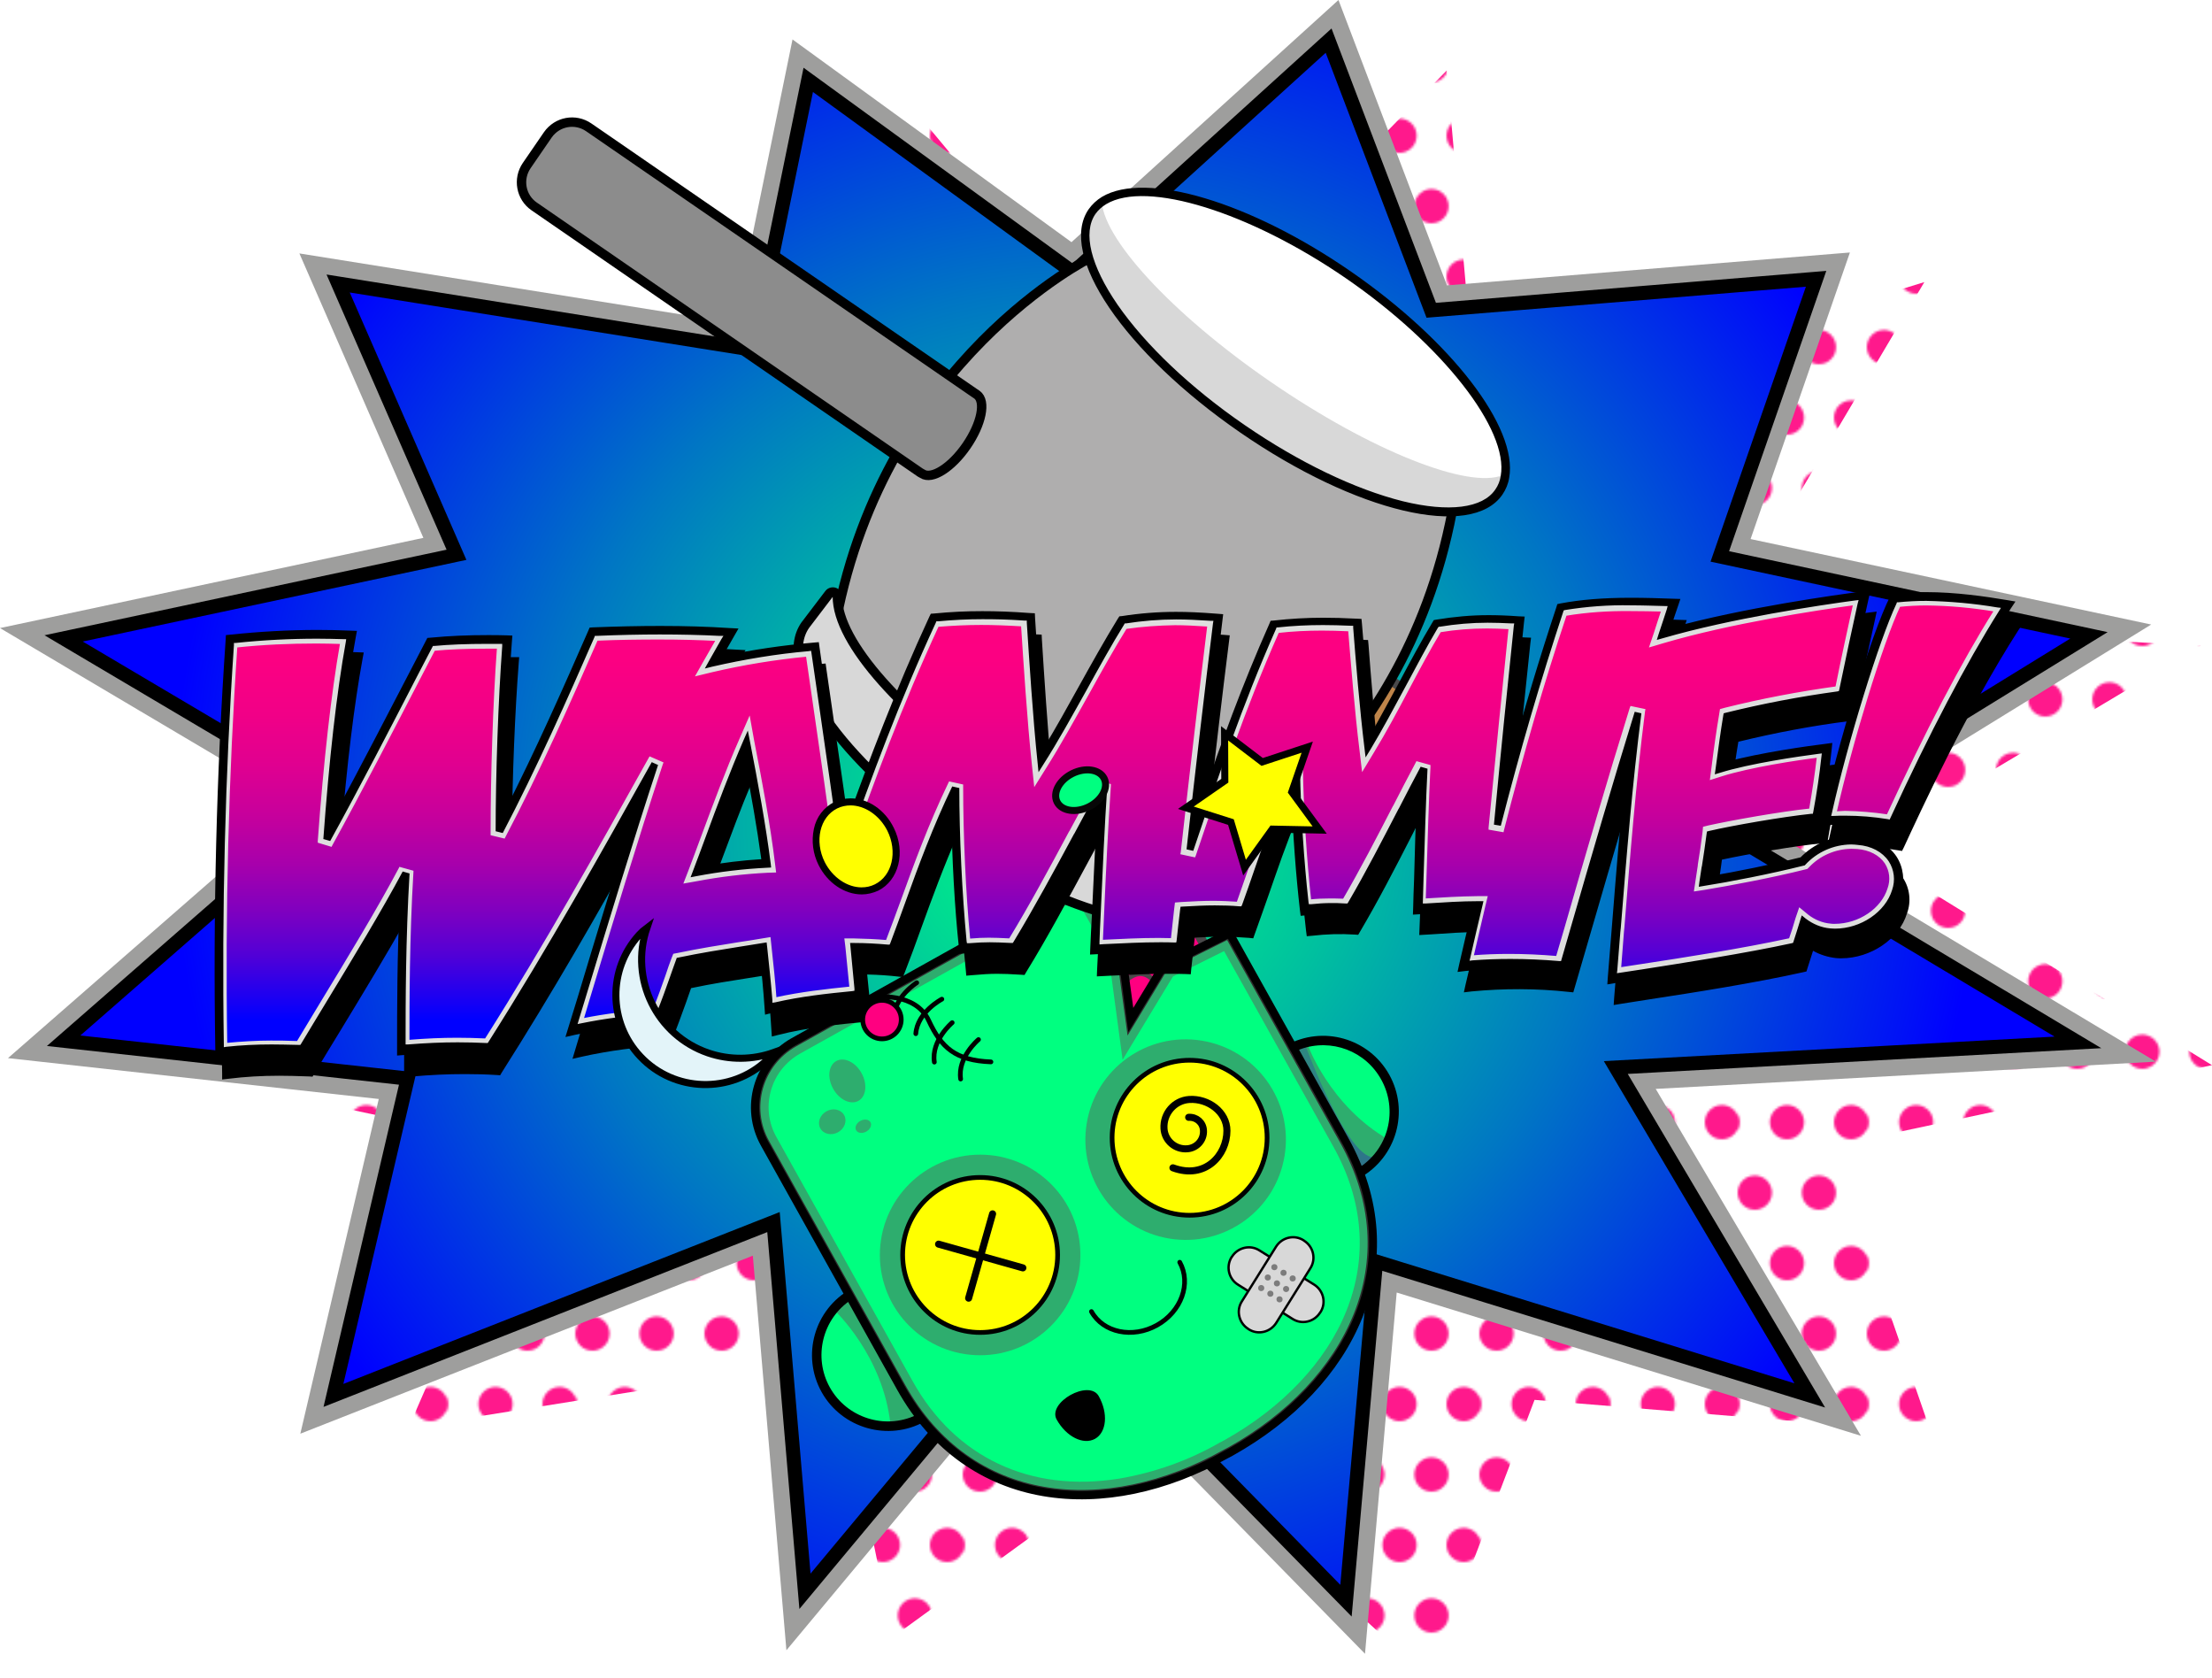 <?xml version="1.0" encoding="utf-8"?>
<!-- Generator: Adobe Illustrator 22.0.0, SVG Export Plug-In . SVG Version: 6.00 Build 0)  -->
<svg version="1.1" id="Layer_1" xmlns="http://www.w3.org/2000/svg" xmlns:xlink="http://www.w3.org/1999/xlink" x="0px" y="0px"
	 viewBox="0 0 942 714.3" enable-background="new 0 0 942 714.3" xml:space="preserve">
<pattern  y="714.3" width="54.7" height="60" patternUnits="userSpaceOnUse" id="new_dotty" viewBox="13.7 -60 54.7 60" overflow="visible">
	<g>
		<rect x="13.7" y="-60" fill="none" width="54.7" height="60"/>
		<rect x="13.7" y="-60" fill="none" width="54.7" height="60"/>
		<circle fill="#FF0080" cx="62" cy="-37.7" r="7.3"/>
		<circle fill="#FF0080" cx="34.7" cy="-37.7" r="7.3"/>
		<circle fill="#FF0080" cx="7.3" cy="-37.7" r="7.3"/>
		<circle fill="#FF0080" cx="48.3" cy="-7.7" r="7.3"/>
		<circle fill="#FF0080" cx="21" cy="-7.7" r="7.3"/>
	</g>
</pattern>
<title>Asset 3</title>
<g id="Layer_2_1_">
	<g id="Layer_1-2">
		<pattern  id="SVGID_1_" xlink:href="#new_dotty" patternTransform="matrix(1 0 0 -1 -84.99 -16845.619)">
		</pattern>
		<polygon opacity="0.9" fill="url(#SVGID_1_)" enable-background="new    " points="171.9,120.1 204.4,259 53.6,275.6 174,380.8 
			53.6,452.1 225.9,488.7 174,607.8 356,578.7 380.2,697 496.4,612.6 608.5,714.3 653.5,596 822.3,609.8 780.1,488 942,453.5 
			792.6,361.4 937.2,274.9 734.4,263.9 819.5,120.1 629.3,178.8 616.1,30 486,162.9 378.8,34.2 365,196.1 		"/>
		<polygon fill="#9E9E9D" points="918.1,452 763.8,359.7 916.1,265.9 745.5,229.5 787.8,107.5 616.2,121.5 570,0 456.3,103.1 
			337.5,16.8 312.8,137.5 127.5,107.9 180.3,229 0,267.4 127,342.6 3.4,450.5 161.3,467.9 127.9,610.4 320.6,534.6 334.9,702.6 
			447.5,567.5 581.3,704.1 594.8,550.3 792.5,611.3 705.1,463.6 		"/>
		
			<radialGradient id="SVGID_2_" cx="458.355" cy="364.6" r="384.879" gradientTransform="matrix(1 0 0 -1 0 714)" gradientUnits="userSpaceOnUse">
			<stop  offset="0" style="stop-color:#00FF80"/>
			<stop  offset="0.1" style="stop-color:#00EE89"/>
			<stop  offset="0.3" style="stop-color:#00C09F"/>
			<stop  offset="0.59" style="stop-color:#0076C4"/>
			<stop  offset="0.94" style="stop-color:#0012F6"/>
			<stop  offset="1" style="stop-color:#0000FF"/>
		</radialGradient>
		<polygon fill="url(#SVGID_2_)" stroke="#000000" stroke-width="6" stroke-miterlimit="10" points="142,594.1 173.6,459.2 
			27.1,443.1 144,341 27.1,271.8 194.4,236.2 144,120.7 320.7,148.9 344.2,34 457,116 565.8,17.3 609.5,132.1 773.4,118.7 
			732.4,236.9 889.6,270.5 744.5,359.8 884.9,443.8 688.1,454.5 770.7,594.1 586,537.1 573.2,681.5 446.9,552.6 342.8,677.5 
			329.4,520.3 		"/>
		<path fill="#00FF80" d="M590,458.6c6.1,11,3,29.7-2.6,33.4c-11.6,7.7-31.8-47.8-31.8-47.8C568.4,440.5,583.8,447.6,590,458.6z"/>
		<path opacity="0.5" fill="#5D5D5D" d="M548.8,446.9c3.6-2,4-2,7.9-2.5c0,0,9.4,26.5,34.8,40.9c3.2,1.8-9.6,12.4-13.2,14.5
			L548.8,446.9z"/>
		<path d="M546,446.1l1.7-1c15.6-8.7,35.2-3.1,43.9,12.4c8.7,15.6,3.1,35.2-12.4,43.9l-1.8,1L546,446.1z M579,497
			c13.1-8.6,16.7-26.1,8.1-39.2c-7.7-11.8-22.9-16.1-35.7-10.1L579,497z"/>
		<path fill="#00FF80" d="M363.4,550.5l29.5,52.9c-14.6,8.2-33,2.9-41.2-11.7C343.5,577.1,348.8,558.7,363.4,550.5z"/>
		<path opacity="0.5" fill="#5D5D5D" d="M361,551.8c-3.3,2.5-3.5,2.9-5.4,6.3c0,0,20.5,19.2,23.6,48.3c0.4,3.7,15.2-3.8,18.5-6.3
			L361,551.8z"/>
		<path d="M349.9,592.7c-8.7-15.6-3.1-35.2,12.4-43.9l1.8-1l31.5,56.4l-1.8,1C378.3,613.8,358.6,608.2,349.9,592.7z M353.4,590.7
			c7.2,12.9,23.3,18.1,36.7,11.8l-27.5-49.2C350.2,561.4,346.2,577.8,353.4,590.7z"/>
		<path fill="#FF0080" stroke="#4A494A" stroke-width="4" stroke-miterlimit="10" d="M480,439l-22.4-21.2l4.7-29.5l9.2-5.1
			c13-7.3,29.4-2.6,36.6,10.4c0,0,0,0,0,0l7.6,13.7l-15.1,21.6L480,439z"/>
		<path fill="none" stroke="#4A494A" stroke-width="2" stroke-linecap="round" stroke-miterlimit="10" d="M493.9,421.7
			c0,0-4.9-12.2-13.9-4.7"/>
		<path fill="#00FF80" stroke="#000000" stroke-width="4" stroke-miterlimit="10" d="M338,443.8l122.5-68.4l16.9,30.2l4,29.4
			l14.2-23.5l27.8-13.9l49,87.8c28.8,51.6,3.1,103.8-48.4,132.6l-1.9,1c-51.5,28.8-109.5,23.3-138.3-28.3l-58-103.9
			C317.3,471.6,322.8,452.4,338,443.8z"/>
		<path opacity="0.5" fill="none" stroke="#5D5D5D" stroke-width="4" stroke-miterlimit="10" d="M476.9,631.5
			c-38.7,6.2-71.5-9.3-90-42.5l-58-103.9c-7.6-13.6-2.7-30.7,10.9-38.3l119.5-66.7l14.8,26.6l5.2,38.6l18.8-31.1l24-11.9l47.4,84.8
			c13.2,23.5,15.1,48.4,5.7,71.8c-8.8,22-27.6,41.9-52.8,56l-1.9,1C506.9,623.7,492.2,628.9,476.9,631.5z"/>
		<path fill="none" stroke="#000000" stroke-width="2" stroke-linecap="round" stroke-miterlimit="10" d="M502.4,537.4
			c5,9,0.7,21-9.7,26.8s-22.9,3.2-27.9-5.8"/>
		
			<ellipse transform="matrix(0.16 -0.987 0.987 0.16 -54.792 906.099)" opacity="0.5" fill="#5D5D5D" cx="505.1" cy="485.2" rx="42.7" ry="42.7"/>
		<circle fill="#FFFF00" stroke="#000000" stroke-width="2" stroke-miterlimit="10" cx="506.6" cy="484.4" r="33"/>
		<circle opacity="0.5" fill="#5D5D5D" cx="417.4" cy="534.3" r="42.7"/>
		<circle fill="#FFFF00" stroke="#000000" stroke-width="2" stroke-miterlimit="10" cx="417.4" cy="534.3" r="33"/>
		<path fill="none" stroke="#000000" stroke-width="2" stroke-linecap="round" stroke-miterlimit="10" d="M372.5,424.5
			c0,0,17.3-2.3,23,10c5.4,11.6,11.4,17,26.5,17.6"/>
		<path fill="none" stroke="#000000" stroke-width="2" stroke-linecap="round" stroke-miterlimit="10" d="M416.7,442.6
			c0,0-9,7.5-7.6,16.8"/>
		<path fill="none" stroke="#000000" stroke-width="2" stroke-linecap="round" stroke-miterlimit="10" d="M405.5,435.4
			c0,0-9,7.5-7.6,16.8"/>
		<path fill="none" stroke="#000000" stroke-width="2" stroke-linecap="round" stroke-miterlimit="10" d="M401.1,425.4
			c0,0-10.4,5.4-11.1,14.7"/>
		<path fill="none" stroke="#000000" stroke-width="2" stroke-linecap="round" stroke-miterlimit="10" d="M390.4,418.4
			c0,0-9.9,6.2-9.8,15.6"/>
		<path fill="none" stroke="#4A494A" stroke-width="2" stroke-linecap="round" stroke-miterlimit="10" d="M486.3,390.3
			c0,0,4.4-6-0.3-10.5"/>
		<path fill="none" stroke="#4A494A" stroke-width="2" stroke-linecap="round" stroke-miterlimit="10" d="M476.6,390.4
			c0,0,4.9,12.2,13.9,4.7"/>
		<path fill="none" stroke="#4A494A" stroke-width="2" stroke-linecap="round" stroke-miterlimit="10" d="M509.5,396
			c0,0-8.6-4.1-10.6,4c-1.8,7.4-8.4,3.4-9,2.7"/>
		<path fill="none" stroke="#4A494A" stroke-width="2" stroke-linecap="round" stroke-miterlimit="10" d="M499.2,384.1
			c0,0,2.4,2.8-2,5.5"/>
		<path d="M466.3,612.6c5-2.8,5.7-10.9,1.6-18.2s-22,2.7-17.9,10S461.3,615.3,466.3,612.6z"/>
		
			<ellipse transform="matrix(0.873 -0.488 0.488 0.873 -178.67 234.391)" opacity="0.5" fill="#5D5D5D" cx="360.7" cy="460.3" rx="6.9" ry="9.7"/>
		
			<ellipse transform="matrix(0.873 -0.488 0.488 0.873 -187.228 240.148)" opacity="0.5" fill="#5D5D5D" cx="367.5" cy="479.6" rx="3.5" ry="2.6"/>
		
			<ellipse transform="matrix(0.873 -0.488 0.488 0.873 -187.998 233.462)" opacity="0.5" fill="#5D5D5D" cx="354.3" cy="477.7" rx="5.8" ry="5.1"/>
		<path fill="none" stroke="#000000" stroke-width="3" stroke-linecap="round" stroke-miterlimit="10" d="M499.5,497.2
			c13.8,5.1,23-5.4,23-15.8c0-8-8-13.8-16-13.3c-6.4,0.4-11.2,6-10.8,12.4c0.3,5.1,4.8,9,9.9,8.6c4.1-0.3,7.2-3.8,6.9-7.9
			c0,0,0,0,0,0c-0.2-3.3-3-5.7-6.3-5.5c0,0,0,0,0,0"/>
		
			<line fill="none" stroke="#000000" stroke-width="3" stroke-linecap="round" stroke-miterlimit="10" x1="412.5" y1="552.7" x2="422.7" y2="516.8"/>
		
			<line fill="none" stroke="#000000" stroke-width="3" stroke-linecap="round" stroke-miterlimit="10" x1="435.6" y1="539.8" x2="399.7" y2="529.7"/>
		<path fill="#D8D8D8" stroke="#000000" stroke-miterlimit="10" d="M524.5,535.2l0.1-0.1c2.5-4,7.8-5.3,11.8-2.7l23.2,14.5
			c4,2.5,5.3,7.8,2.7,11.8l-0.1,0.1c-2.5,4-7.8,5.3-11.8,2.7L527.3,547C523.2,544.5,522,539.2,524.5,535.2z"/>
		<path fill="#D8D8D8" stroke="#000000" stroke-miterlimit="10" d="M528.9,554l14.5-23.2c2.5-4,7.8-5.3,11.8-2.7l0.1,0.1
			c4,2.5,5.3,7.8,2.7,11.8l-14.5,23.2c-2.5,4-7.8,5.3-11.8,2.7l-0.1-0.1C527.6,563.3,526.3,558,528.9,554z"/>
		<circle fill="#7C7C7C" cx="550.5" cy="544.3" r="1.3"/>
		<circle fill="#7C7C7C" cx="546.6" cy="541.9" r="1.3"/>
		<circle fill="#7C7C7C" cx="542.7" cy="539.5" r="1.3"/>
		<circle fill="#7C7C7C" cx="547.7" cy="548.8" r="1.3"/>
		<circle fill="#7C7C7C" cx="543.8" cy="546.4" r="1.3"/>
		<circle fill="#7C7C7C" cx="539.9" cy="543.9" r="1.3"/>
		<circle fill="#7C7C7C" cx="544.9" cy="553.2" r="1.3"/>
		<circle fill="#7C7C7C" cx="541" cy="550.8" r="1.3"/>
		<circle fill="#7C7C7C" cx="537.1" cy="548.4" r="1.3"/>
		<path fill="#BF854A" stroke="#4A494A" stroke-width="4" stroke-miterlimit="10" d="M580.7,331.2c4,2.8,12.4-2.5,18.8-11.8
			s8.3-19,4.3-21.8L603,297l-65.5-45.1l-23.2,33.6l65.5,45.1L580.7,331.2z"/>
		<path fill="#AFAEAE" stroke="#000000" stroke-width="4" stroke-miterlimit="10" d="M464.5,109.7c0,0-87.1,43-108.4,154.5
			c0,0,45.4,86,155.6,105.9c0,0,85.4-40.8,106.7-152.2L464.5,109.7z"/>
		<path fill="#D8D8D8" stroke="#000000" stroke-width="4" stroke-miterlimit="10" d="M515.1,384c-12.5,18.1-61.3,6-109.2-27
			s-75.5-72.7-63-90.8l10.2-13.4c0.6-0.8,1.9-1,2.7-0.4c0.5,0.4,0.8,0.9,0.8,1.5c-0.1,19.8,28.3,50.7,69,78.7
			c37.4,25.8,75.4,38.8,96.2,34.6c0.8-0.2,1.6,0.3,1.8,1.2c0.1,0.3,0,0.6-0.1,0.8c-2,5.4-4.9,10.3-8.5,14.7L515.1,384z"/>
		<path fill="#FFFFFF" d="M638.3,209.5c1.3-2,2.2-4.2,2.6-6.5c3.6-20.3-23.9-56.5-66.7-85.9s-86.4-42.2-104-31.7
			c-2,1.2-3.8,2.8-5.1,4.7c-12.5,18.1,16.2,59.5,64.1,92.4S625.9,227.6,638.3,209.5z"/>
		<path fill="#D8D8D8" d="M637.3,208.8c1.3-1.9,2.2-4.2,2.6-6.5c-14.5,6-55.8-10.2-98.6-39.6s-72.6-62.2-72.1-78
			c-2,1.2-3.8,2.8-5.2,4.7c-12.5,18.1,16.2,59.5,64.1,92.4S624.8,226.9,637.3,208.8z"/>
		<path d="M463.6,89.1c1.5-2.1,3.4-3.9,5.7-5.3c18.6-11.1,63.2,2.2,106,31.8s71.2,66.4,67.4,87.8c-0.4,2.6-1.4,5-2.9,7.2
			c-13.2,19.2-62.3,7.6-111.7-26.5S450.4,108.3,463.6,89.1z M636.8,208.4c1.2-1.7,2-3.7,2.3-5.8c3.5-19.7-24.9-55.9-65.9-84.1
			s-84.9-41.9-102.1-31.6c-1.8,1.1-3.4,2.5-4.6,4.2c-5.5,8-2,22,9.4,38.6c12,17.3,31.2,35.5,54.2,51.3c23,15.8,46.9,27.3,67.3,32.4
			C617,218.2,631.4,216.4,636.8,208.4z"/>
		<path fill="#8C8C8C" stroke="#000000" stroke-width="4" stroke-miterlimit="10" d="M392.8,201.7c4,2.7,12.4-2.6,18.8-11.9
			s8.4-19,4.4-21.8l-0.9-0.6L250.7,54.2c-5.7-3.9-13.4-2.5-17.4,3.2l-9,13.1c-3.9,5.7-2.5,13.5,3.2,17.4l164.4,113.3L392.8,201.7z"
			/>
		<path d="M857.8,264.8c-9.6-1.6-22.1-3.4-34.5-3.4c-4.6,0-9.1,0.3-13.7,0.8l-1.2,0.2l-0.6,1.1c-7.6,15-22.5,63.5-29,94.2l-0.7,3.1
			l3.1-0.2c2.6-0.2,5-0.3,7.5-0.3c6.5,0.1,13.1,0.6,19.5,1.7l1.8,0.3l0.8-1.6c6.7-14.5,26.9-58.4,48.7-92.3l2-3L857.8,264.8z"/>
		<path d="M810.3,373.6c-3.3-4.9-9.1-8.1-15.9-8.6c-1-0.1-2.1-0.2-3.2-0.2c-8.2,0.1-16,3.4-21.7,9.3c-12.4,3.1-27.9,6.1-38.6,7.9
			c0.2-1.2,0.4-2.5,0.6-3.7c0.6-4.1,1.3-8.1,1.8-12.3c11.1-2.4,31.8-6,43.1-7l1.8-0.2l0.3-1.8c2-10.7,3.1-18.5,4.2-28.7l0.3-3
			l-3,0.4c-6.5,0.8-27.7,3.7-42.3,7.7c0.9-6.6,1.7-12.4,2.6-17.6c15.6-3.8,31.4-6.8,47.3-8.8l1.7-0.2l0.3-1.7
			c3.2-15.5,6.2-29.4,8.9-41.4l0.7-3.3l-3.3,0.4c-11.6,1.5-50.5,6.9-81.7,15.5c1-3.1,2.1-6.2,3.1-9.3l1-3l-3.2-0.1
			c-5.5-0.2-11.6-0.4-17.8-0.4c-12,0-21.5,0.8-30,2.4l-1.4,0.3l-0.4,1.3c-7.1,21.4-13.5,42.8-19.8,65.5c2.1-21.3,4.1-41.3,6-59
			l0.3-2.5l-2.5-0.1c-5.5-0.3-9.4-0.5-13-0.5c-7.4,0-14.8,0.7-22.1,1.9l-1.1,0.2l-0.6,1c-4.7,7.9-9.5,16.8-14.1,25.4
			c-3.8,7.1-7.7,14.5-11.7,21.3c-1.6-15-3.1-32.7-4.1-46.1l-0.2-2.1l-2.1-0.1c-5.5-0.3-10-0.4-14.3-0.4c-7,0-14,0.4-21,1.2l-1.3,0.1
			l-0.5,1.2c-11.6,26.1-20.7,51.4-29.2,76.1c3.2-28.1,6.3-54.6,9.2-77.6l0.3-2.5l-2.5-0.2c-7.5-0.5-12.8-0.8-17.5-0.8
			c-7.7,0-15.4,0.6-23,1.8l-1.1,0.1l-0.6,1c-5.6,9-11.3,19.3-16.8,29.2c-4.8,8.5-9.6,17.3-14.5,25.4c-1.6-17.6-3-38.7-4-54.7
			l-0.1-2.1l-2.1-0.1c-8-0.5-14.3-0.8-20.3-0.8c-6.9,0-13.4,0.3-20.5,1l-1.4,0.1l-0.6,1.2c-14.4,31.1-25.7,61-35.9,89.4
			c-2.2-16.2-4.6-32.6-6.9-48.6c-1.3-9.3-2.7-18.5-4-27.7l-0.3-2.2l-2.2,0.2c-13,1.1-25.9,3-38.6,5.7c1.6-2.8,3.2-5.6,4.8-8.3
			l1.9-3.3l-3.8-0.2c-8.9-0.6-18.8-0.9-29.5-0.9c-9,0-18.6,0.2-28.6,0.6l-1.5,0.1l-0.6,1.4C243,301.6,231,328.7,218,354.2
			c0.2-23.9,1.3-51.1,2.9-71.9l0.2-2.5h-2.5c-2.7-0.1-5.3-0.1-8-0.1c-8.2-0.1-16.3,0.3-24.4,1.1l-1.3,0.1l-6.8,13
			c-10.8,20.8-21.8,42.2-32.9,62.6c2.5-30.9,5.6-56.4,9.2-76l0.5-2.7l-2.7-0.1c-4.7-0.2-9.4-0.3-14-0.3c-12.4,0-24.8,0.7-37.1,2
			l-2,0.2l-0.1,2C95.1,338,93.5,398.6,94.6,457v2.6l2.6-0.3c7.2-0.9,14.4-1.3,21.6-1.3c3.5,0,7.4,0.1,12.9,0.3l1.4,0.1l0.7-1.2
			c3.5-5.9,7.4-12.2,11.4-18.8c9.3-15.3,19.6-32.3,28.1-47.4c-1.2,25-1.2,47.8-1.2,65v2.6l2.6-0.2c8.8-0.8,16-1.1,23.4-1.1
			c4.4,0,8.8,0.1,13.5,0.4l1.4,0.1l0.7-1.2c21.6-34,40.8-67.5,59-100.2c-8.2,25.9-16.1,51.8-23.7,77.1l-5.2,17.3l3.9-0.9
			c11.8-2.6,23.9-4.2,36-4.8l1.5-0.1l0.6-1.4c2.4-5.7,4.4-11.4,6.4-16.9c0.7-2,1.4-4,2.1-6c9-1.9,16.9-3.1,24.5-4.3
			c2.5-0.4,5.1-0.8,7.6-1.2c0.8,7.8,1.7,15.7,2.1,23.2l0.2,2.9l2.8-0.7c12.1-3.1,26.1-4.5,37.4-5.6l2.3-0.2l-0.2-2.3
			c-0.5-5.5-1-11.3-1.7-17.6c4.7,0.1,9.1,0.4,13.4,0.9l1.8,0.2l0.7-1.7c2.5-6.4,4.8-12.7,7.2-19.4c4.6-12.7,9.4-25.8,15.6-39.9
			c0.3,19.5,1.5,40.5,3.3,58.1l0.2,2.3l2.3-0.2c4.6-0.4,7.6-0.6,10.8-0.6c2.7,0,5.7,0.1,10.3,0.4l1.4,0.1l0.7-1.2
			c9.3-15.1,18.1-31.6,26.7-47.5c2.1-3.9,4.3-7.9,6.4-11.9c-0.8,13.9-1.5,29.9-2.2,44.3c-0.2,5-0.5,9.9-0.7,14.3l-0.1,2.6l5.9-0.3
			c8.5-0.4,15.9-0.8,23.9-0.8c2.7,0,5.4,0,8,0.1l2.2,0.1l0.2-2.2c0.5-4.4,1-8.9,1.5-13.4c4.1-0.2,7.7-0.4,11.1-0.4
			c4.2,0,8.1,0.2,12,0.5l1.8,0.2l0.6-1.7c2-5.5,3.9-11,6-16.9c3.7-10.6,7.4-21.6,12.3-33.2c0.6,16.4,1.9,33.9,3.6,48.6l0.3,2.3
			l2.3-0.2c6-0.7,12.1-0.9,18.2-0.5l1.4,0.1l0.7-1.2c7.8-13.2,15.2-27.5,22.3-41.4c1.5-3,3.1-6,4.7-9.1c-0.5,11.6-0.8,24.8-1.2,36.8
			c-0.1,4.4-0.2,8.5-0.4,12.4l-0.1,2.6l5.2-0.3c7-0.5,13.2-0.9,19.8-1c-1.7,7.3-3.5,14.8-5.3,22.5l-0.7,3.2l3.3-0.4
			c13.7-1.3,27.6-1.3,41.3,0.2l2,0.2l4.9-16.8c6.8-23.4,13.3-45.9,20.1-68.5c-2.3,22.3-4.1,44-5.9,66.6c-0.6,7-1.1,14-1.7,21.1
			l-0.2,3l3-0.5l12.1-1.9c19-2.9,45.1-7,65.7-11.6l1.3-0.3l0.4-1.3c0.8-2.5,1.6-4.9,2.4-7.5c3,1.7,6.3,2.7,9.7,3.1
			c0.8,0.1,1.6,0.1,2.3,0.1c12.6,0,24.7-8.2,28-19.1C814,383.8,813.3,378.1,810.3,373.6z M302.9,378.1c1.4-3.7,2.8-7.4,4.1-11.1
			c4.2-11.2,8.4-22.7,13.1-33.8c2.7,14.1,5.3,28.6,7,42C318.9,375.7,310.9,376.7,302.9,378.1L302.9,378.1z"/>
		
			<linearGradient id="SVGID_3_" gradientUnits="userSpaceOnUse" x1="473.988" y1="460.16" x2="473.988" y2="266.38" gradientTransform="matrix(1 0 0 -1 0 714)">
			<stop  offset="0" style="stop-color:#FF0080"/>
			<stop  offset="0.14" style="stop-color:#FC0082"/>
			<stop  offset="0.26" style="stop-color:#F10087"/>
			<stop  offset="0.37" style="stop-color:#E00090"/>
			<stop  offset="0.48" style="stop-color:#C7009C"/>
			<stop  offset="0.59" style="stop-color:#A700AC"/>
			<stop  offset="0.69" style="stop-color:#8000BF"/>
			<stop  offset="0.79" style="stop-color:#5100D7"/>
			<stop  offset="0.88" style="stop-color:#1D00F1"/>
			<stop  offset="0.93" style="stop-color:#0000FF"/>
		</linearGradient>
		<path fill="url(#SVGID_3_)" d="M791.1,357.9c-8.7-0.8-17.3,2.4-23.3,8.8c-13.8,3.5-31.9,7-42.6,8.7c1-7.1,2.2-13.7,3-20.8
			c14.9-3.2,29.9-5.7,45-7.4c1.9-10.5,3-18.2,4.2-28.5c-11.7,1.5-32.7,4.6-45.4,8.7c1-7.5,2.1-15.5,3.3-22.8
			c16.2-4,32.6-7.1,49.1-9.3c2.8-13.6,5.9-28,8.9-41.4c-24.8,3.2-59.8,9.1-85.6,16.6c1.5-4.5,3-9,4.5-13.6c-15.3-0.5-32-1-47.3,2
			c-10.8,32.6-19.5,63.1-27.2,93.5c2.8-29.1,5.9-60,8.8-88c-13.8-0.8-21-0.7-34.6,1.4c-9.7,16.3-19.4,36.5-29.3,52.8
			c-2-16.1-3.7-37.3-5-53.2c-11.6-0.8-23.3-0.5-34.9,0.8c-14.5,32.6-24.9,63.3-36.2,96.8c3.7-33,7.8-68,11.7-99.5
			c-15.9-1.2-24.4-1.2-40.1,1c-11.6,18.7-23.2,41.9-35,60.5c-2-18.7-3.5-43.2-4.7-61.7c-13.5-1.1-27-1-40.5,0.2
			c-15.4,33.1-27.1,64.7-39.1,98.3c-3.8-28.6-8.1-57.5-12.2-85.9c-14.5,1.4-28.6,3.2-43.5,6.9c2.5-4.3,4.9-8.7,7.4-13
			c-19.3-1.1-38.6-1.1-57.9-0.2c-11.8,27-25.2,57.4-40,85.3c0-23.3,1-55.9,2.9-81.9c-10.7-0.3-21.4,0-32.1,1
			c-14,27-29.4,57.1-44.4,84.3c2-26.7,5.1-60.5,10-87.3c-16.9-0.7-33.9-0.1-50.7,1.7c-4.2,59.6-5.4,120.1-4.4,175
			c13.5-1.5,21.6-1.5,34.8-1c13.5-22.6,32.1-52.2,44.4-75.3c-1.7,28.9-1.7,56.1-1.7,75.3c12.4-1.1,24.8-1.4,37.3-0.7
			c26.1-41,48.4-81.1,70.7-121.1c-12.5,37.9-24.1,76.8-35.2,113.4c12-2.6,24.1-4.2,36.4-4.9c3.5-8.1,6.1-16.2,8.9-24
			c13.6-2.9,24.5-4.3,36-6.2c0.9,8.5,1.9,17.4,2.4,25.8c11.9-3,25.5-4.4,37.7-5.7c-0.6-6.7-1.2-13.4-2-20.2c5.4,0,10.9,0.3,16.2,0.9
			c8.2-21.2,15.1-43.6,27.3-69c0,21.2,1.2,47,3.4,68.4c9-0.8,11.4-0.8,21.4-0.2c13.4-21.8,25.8-46.2,38.1-68.6
			c-1.4,20.2-2.5,48.5-3.5,69.2c12.6-0.6,23-1.2,35.4-0.8c0.5-5,1.1-10.1,1.7-15.4c8.5-0.7,17-0.7,25.5,0.1
			c6.8-18.4,12.4-37.9,22.6-59.9c0.3,18.3,1.7,40.5,3.9,59c6.1-0.8,12.3-0.9,18.5-0.5c11.2-19,21.5-40.2,31.9-59.7
			c-0.9,17.5-1.5,41.9-2,59.8c9.1-0.6,16.9-1.1,25.5-1.2c-2,8.4-4,16.9-6,25.5c13.9-1.3,27.9-1.3,41.8,0.1
			c10.8-37.3,20.8-72.2,32-108.2c-4.9,38.9-7.4,75.4-10.6,113.3c18.2-2.9,52.3-7.8,77.7-13.4c1.2-3.6,2.3-7,3.3-10.5
			c3.2,2.6,7.1,4.1,11.2,4.5c12.1,1,24.6-6.6,27.9-17.4C810.4,368.2,803.1,358.9,791.1,357.9z M296.2,371.8
			c6.9-18,13.7-37.6,21.7-56c3.3,17,6.8,35.5,8.8,52.3C316.6,368.6,306.3,369.8,296.2,371.8z M778.1,349
			c6.5-30.4,21.3-78.7,28.8-93.7c15.8-2.1,33.1,0.2,47.5,2.5c-19.9,30.9-38.3,69.6-48.8,92.6C796.5,348.9,787.3,348.4,778.1,349z"/>
		<path d="M91.7,450.2v-2.6c-1-58.4,0.5-119,4.4-175.2l0.1-2l2-0.2c12.3-1.3,24.7-2,37.1-2c4.6,0,9.3,0.1,14,0.3l2.7,0.1l-0.5,2.7
			c-3.6,19.6-6.7,45.1-9.2,76c11-20.4,22.1-41.8,32.9-62.6l6.8-13.1l1.3-0.1c8.1-0.8,16.3-1.1,24.4-1.1c2.6,0,5.3,0,8,0.1l2.5,0.1
			l-0.2,2.5c-1.6,20.8-2.6,48-2.9,71.9c13-25.5,25-52.6,35.4-76.4l0.6-1.4l1.5-0.1c10.1-0.4,19.7-0.6,28.6-0.6
			c10.6,0,20.5,0.3,29.5,0.9l3.8,0.2l-1.9,3.3c-1.6,2.8-3.2,5.6-4.8,8.4c12.8-2.7,25.7-4.6,38.6-5.7l2.3-0.2l0.3,2.2
			c1.3,9.2,2.6,18.4,4,27.7c2.3,16,4.7,32.4,6.9,48.6c10.2-28.3,21.5-58.3,35.9-89.4l0.6-1.2l1.4-0.1c7.2-0.7,13.7-1,20.5-1
			c6.1,0,12.3,0.2,20.3,0.8l2.1,0.1l0.1,2.1c1,15.9,2.4,37.1,4,54.7c4.9-8.1,9.8-16.9,14.5-25.4c5.5-9.9,11.2-20.1,16.8-29.2
			l0.6-0.9l1.1-0.1c7.6-1.2,15.3-1.8,23-1.8c4.8,0,10,0.2,17.6,0.8l2.5,0.2l-0.3,2.5c-2.8,23-6,49.5-9.2,77.6
			c8.4-24.7,17.6-50,29.2-76.1l0.5-1.2l1.3-0.1c7-0.8,14-1.2,21-1.2c4.3,0,8.8,0.1,14.3,0.4l2.1,0.1l0.2,2.1
			c1.1,13.4,2.5,31.1,4.2,46.1c3.9-6.8,7.8-14.1,11.7-21.3c4.6-8.6,9.4-17.6,14.1-25.4l0.6-1l1.1-0.2c7.3-1.2,14.7-1.9,22.1-1.9
			c3.6,0,7.5,0.1,13,0.5l2.5,0.1l-0.3,2.5c-1.9,17.7-3.9,37.8-6,59c6.3-22.8,12.7-44.1,19.8-65.5l0.4-1.3l1.4-0.3
			c8.5-1.6,18-2.4,30-2.4c6.2,0,12.4,0.2,17.8,0.4l3.2,0.1l-1,3c-1.1,3.1-2.1,6.2-3.1,9.3c31.2-8.6,70.1-14,81.7-15.5l3.4-0.4
			l-0.8,3.3c-2.7,12-5.7,25.9-8.9,41.4l-0.3,1.7l-1.7,0.2c-15.9,2.1-31.7,5-47.3,8.8c-0.8,5.2-1.7,11-2.6,17.6
			c14.6-4,35.7-6.9,42.3-7.7l3-0.4l-0.3,3c-1.1,10.2-2.3,18-4.2,28.7l-0.3,1.8l-1.8,0.2c-11.3,1-32,4.5-43.1,7
			c-0.5,4.2-1.1,8.1-1.8,12.3c-0.2,1.2-0.4,2.5-0.6,3.7c10.7-1.8,26.2-4.9,38.6-8c5.7-5.8,13.5-9.1,21.7-9.2c1.1,0,2.1,0.1,3.2,0.2
			c6.8,0.6,12.6,3.7,15.9,8.6c3,4.6,3.7,10.3,1.9,15.5c-3.3,10.9-15.3,19.1-28,19.1c-0.8,0-1.6,0-2.3-0.1c-3.4-0.4-6.7-1.4-9.7-3.1
			c-0.8,2.5-1.6,5-2.4,7.5l-0.4,1.3l-1.3,0.3c-20.5,4.6-46.6,8.6-65.7,11.6c-4.5,0.7-8.6,1.3-12.2,1.9l-3,0.5l0.2-3
			c0.6-7.1,1.1-14.1,1.7-21.1c1.8-22.6,3.5-44.3,5.9-66.6c-6.8,22.6-13.3,45.1-20.1,68.5l-4.9,16.8l-2-0.2
			c-13.7-1.4-27.6-1.5-41.3-0.1l-3.3,0.4l0.7-3.2c1.8-7.7,3.5-15.3,5.3-22.5c-6.6,0.1-12.8,0.5-19.8,1l-5.2,0.3l0.1-2.6
			c0.1-3.9,0.2-8.1,0.4-12.4c0.3-12,0.7-25.1,1.2-36.8c-1.6,3-3.2,6.1-4.7,9.1c-7.2,13.9-14.6,28.2-22.3,41.4l-0.7,1.2l-1.4-0.1
			c-6-0.4-12.1-0.3-18.1,0.5l-2.3,0.2l-0.3-2.3c-1.7-14.7-3-32.2-3.6-48.6c-4.9,11.7-8.7,22.6-12.3,33.3c-2,5.8-3.9,11.3-6,16.9
			l-0.6,1.7L529,390c-3.9-0.4-7.8-0.5-12-0.5c-3.4,0-7,0.1-11.1,0.4c-0.5,4.5-1,9-1.5,13.4l-0.2,2.2l-2.2-0.1
			c-2.7-0.1-5.3-0.1-8-0.1c-8,0-15.3,0.4-23.9,0.8l-5.9,0.3l0.1-2.6c0.2-4.5,0.4-9.3,0.7-14.3c0.7-14.5,1.4-30.4,2.2-44.3
			c-2.2,4-4.3,8-6.4,11.9c-8.6,15.9-17.4,32.3-26.7,47.5l-0.7,1.2l-1.4-0.1c-4.6-0.3-7.6-0.4-10.3-0.4c-3.2,0-6.1,0.2-10.8,0.6
			l-2.3,0.2l-0.2-2.3c-1.9-17.6-3-38.6-3.3-58.1c-6.2,14-11,27.1-15.6,39.9c-2.5,6.7-4.8,13.1-7.2,19.4l-0.7,1.7l-1.8-0.2
			c-4.3-0.5-8.7-0.8-13.4-0.9c0.6,6.3,1.2,12,1.7,17.6l0.2,2.3l-2.3,0.2c-11.3,1.1-25.3,2.5-37.4,5.6l-2.8,0.7l-0.2-2.9
			c-0.5-7.5-1.3-15.5-2.1-23.2l-7.6,1.2c-7.6,1.2-15.5,2.5-24.5,4.3c-0.7,2-1.4,4-2.1,6c-2,5.5-4,11.2-6.4,16.9l-0.6,1.4l-1.5,0.1
			c-12.1,0.6-24.2,2.2-36,4.8l-4,0.9l5.3-17.2c7.6-25.3,15.5-51.3,23.7-77.1c-18.3,32.7-37.4,66.2-59.1,100.2l-0.7,1.2l-1.4-0.1
			c-4.7-0.2-9.1-0.4-13.5-0.4c-7.4,0-14.6,0.3-23.4,1.1l-2.6,0.2v-2.6c0-17.2,0-40,1.2-65c-8.4,15.1-18.8,32.1-28.1,47.4
			c-4,6.6-7.9,12.9-11.4,18.8l-0.7,1.2h-1.4c-5.5-0.2-9.4-0.3-12.9-0.3c-7.2,0-14.4,0.4-21.6,1.3L91.7,450.2z M100.7,274.7
			c-3.8,54.7-5.3,113.5-4.4,170.3c6.5-0.7,13-1,19.5-1c3.3,0,6.8,0.1,11.7,0.2c3.3-5.5,6.9-11.5,10.7-17.6
			c11.2-18.4,23.9-39.3,32.9-56.3l4.4,1.2c-1.6,27.6-1.7,53.3-1.7,72.6c7.8-0.6,14.4-0.9,21.3-0.9c4,0,8.1,0.1,12.4,0.3
			c25.9-40.9,48.3-81,69.9-119.9l4.3,1.9c-11,33.3-21.2,67.2-31.1,100l-2.9,9.5c10.3-2.1,20.8-3.4,31.4-4c2.1-5.1,3.9-10.2,5.7-15.2
			c0.9-2.5,1.7-4.9,2.6-7.3l0.5-1.2l1.3-0.3c9.7-2,18-3.3,26-4.6c3.4-0.5,6.7-1.1,10-1.6l2.5-0.4l0.3,3.1c0.8,7.4,1.6,15.1,2.2,22.5
			c10.9-2.5,22.9-3.8,33-4.8c-0.5-5.6-1.1-11.4-1.7-17.8l-0.3-2.6h2.6c5.2,0,10,0.3,14.7,0.7c2.2-5.8,4.3-11.6,6.5-17.7
			c5.7-15.7,11.6-31.9,20.2-49.8l4.5,1c0,21.2,1.1,45.6,3.1,65.9c6-0.5,12-0.6,18-0.1c8.9-14.7,17.5-30.6,25.8-46
			c3.8-7,7.7-14.3,11.5-21.3l4.4,1.3c-1.1,15.8-2,36.5-2.9,54.8c-0.2,4.1-0.4,8-0.5,11.7h0.7c8.6-0.4,16-0.8,24.1-0.8c2,0,4,0,6,0.1
			c0.5-4.3,1-8.7,1.5-13.2l0.2-2l2-0.1c5.1-0.3,9.4-0.5,13.4-0.5c3.7,0,7.2,0.1,10.7,0.4c1.8-4.9,3.5-9.9,5.3-15.1
			c4.7-13.6,9.6-27.8,16.7-43.3l4.5,1c0.3,18.2,1.6,39.1,3.6,56.4c5-0.5,10.1-0.6,15.1-0.3c7.5-12.7,14.6-26.5,21.5-39.9
			c3.2-6.1,6.4-12.5,9.7-18.5l4.5,1.2c-0.7,13.6-1.2,31.5-1.7,47.3c-0.1,3.4-0.2,6.7-0.3,9.8c8.2-0.5,15.2-1,23.1-1h3l-0.7,2.9
			c-1.7,7.1-3.5,14.6-5.2,22.3c12.3-1,24.7-0.9,37,0.3l3.8-13.2c9.2-32,18-62.1,27.7-93.3l4.6,1c-4,31.6-6.4,61-8.8,92.1
			c-0.5,6-1,12-1.5,18.1l9.2-1.4c18.6-2.9,43.9-6.8,64-11.2c1-3,1.9-6,2.9-9.1l1-3.4l2.7,2.2c2.9,2.3,6.4,3.6,10,4
			c0.6,0,1.2,0.1,1.9,0.1c10.6,0,20.7-6.8,23.5-15.8c1.4-3.8,0.9-8-1.3-11.4c-2.5-3.7-7-6.1-12.5-6.6c-0.9-0.1-1.8-0.1-2.7-0.1
			c-7.1,0.1-13.9,3-18.7,8.2l-0.5,0.5l-0.7,0.2c-13.9,3.5-32,7-42.8,8.7l-3.2,0.5l0.5-3.2c0.3-2.4,0.7-4.7,1.1-7
			c0.7-4.7,1.4-9.1,2-13.8l0.2-1.6l1.6-0.4c10.2-2.4,31.2-6,43.5-7.3c1.5-8.6,2.6-15.5,3.5-23.6c-9.3,1.2-29.5,4.2-42,8.2l-3.5,1.1
			l0.5-3.7c1.2-8.9,2.2-16.4,3.3-22.9l0.2-1.5l1.5-0.4c15.7-3.9,31.6-7,47.7-9.1c2.8-13.4,5.4-25.7,7.8-36.5
			c-15.2,2-52.9,7.7-81.9,16.1L704,274l1.4-4.3c1.2-3.5,2.3-7,3.5-10.6c-4.6-0.1-9.5-0.3-14.5-0.3c-9.3-0.1-18.6,0.5-27.8,2
			c-9.8,29.5-18.3,58.8-26.8,92l-4.6-0.8c3-31,5.9-60.4,8.6-85.5c-4.2-0.2-7.3-0.3-10.3-0.3c-6.8,0-13.5,0.6-20.2,1.7
			c-4.5,7.5-9,16-13.4,24.3c-5,9.3-10.2,19-15.3,27.5l-3.5,5.8l-0.8-6.8c-1.9-15.6-3.6-35.8-4.8-51.2c-4.5-0.2-8.4-0.3-12-0.3
			c-6.4,0-12.8,0.3-19.1,1c-14.5,32.9-25.2,64.7-35.5,95.4l-4.6-1c4-35.2,7.9-68.7,11.4-97.1c-6.2-0.4-10.5-0.6-14.7-0.6
			c-7.1,0-14.2,0.6-21.3,1.6c-5.4,8.7-10.8,18.5-16.1,28c-6,10.7-12.1,21.8-18.3,31.6l-3.6,5.8l-0.7-6.8
			c-1.9-18.1-3.5-41.8-4.6-59.7c-6.9-0.4-12.5-0.6-17.9-0.6c-6.3,0-12.3,0.3-18.8,0.8c-15.6,33.8-27.5,66.4-38.4,96.9l-4.6-0.5
			c-2.5-19.3-5.4-39.1-8.2-58.2c-1.2-8.5-2.5-17-3.7-25.5c-13.8,1.2-27.5,3.4-41,6.6l-5.3,1.3l2.7-4.8c1.8-3.2,3.7-6.5,5.5-9.8
			c-7.8-0.4-16.3-0.6-25.4-0.6c-8.5,0-17.5,0.2-27,0.6c-11.5,26.3-24.9,56.5-39.4,84.1l-4.4-1.1c0-25.2,1.1-56.1,2.8-79.6
			c-1.8,0-3.6,0-5.4,0c-8.7,0-16.5,0.3-22.7,0.9l-5.6,10.8c-12.5,24.1-25.4,49.1-38.2,72.4l-4.4-1.3c2.5-34.6,5.8-63.1,9.6-84.8
			C131.1,272.6,115.8,273.2,100.7,274.7L100.7,274.7z M292.7,374.8l1.5-3.9c1.9-4.9,3.7-9.9,5.6-15c5.1-13.6,10.3-27.7,16.2-41.1
			l3-6.9l1.4,7.4c3.4,17.4,6.9,35.8,8.9,52.5l0.3,2.5l-2.6,0.1c-10.2,0.5-20.3,1.7-30.3,3.6L292.7,374.8z M317.2,323.8
			c-4.6,11.1-8.9,22.6-13.1,33.8c-1.4,3.8-2.8,7.5-4.1,11.1c8-1.4,16.1-2.4,24.2-2.9c-1.8-13.4-4.4-27.9-7.1-42L317.2,323.8z
			 M807,353l-1.8-0.3c-6.5-1.1-13-1.7-19.5-1.7c-2.4,0-4.9,0.1-7.5,0.3l-3.1,0.2l0.7-3.1c6.5-30.8,21.4-79.2,29-94.2l0.6-1.1
			l1.2-0.2c4.5-0.6,9.1-0.8,13.7-0.8c12.4,0,25,1.8,34.5,3.4l3.5,0.6l-2,3c-21.8,33.9-42,77.9-48.7,92.3L807,353z M785.7,346.3
			c6.2,0,12.4,0.5,18.5,1.5c7.1-15.5,25.8-55.8,46.3-88.2c-10-1.7-20.1-2.6-30.2-2.8c-3.9,0-7.9,0.2-11.8,0.6
			c-7.3,15.4-20.8,59.2-27.4,88.9C782.6,346.4,784.2,346.3,785.7,346.3L785.7,346.3z"/>
		<path fill="#DEDEDE" stroke="#DEDEDE" stroke-width="0.75" stroke-miterlimit="10" d="M820.3,256.2c-4,0-7.9,0.2-11.9,0.6h-0.3
			l-0.1,0.3c-7.3,15.3-20.9,59.4-27.5,89.1l-0.2,0.8h0.8c1.6-0.1,3.2-0.1,4.7-0.1c6.1,0,12.2,0.5,18.3,1.5l0.4,0.1l0.2-0.4
			c16.7-36.3,32.3-65.9,46.3-88.2l0.5-0.8l-0.9-0.1C840.6,257.3,830.4,256.4,820.3,256.2L820.3,256.2z M781.8,345.8
			c6.6-29.4,19.8-72.4,27.1-87.8c3.8-0.4,7.6-0.6,11.4-0.6c9.8,0.1,19.6,1,29.2,2.6c-13.9,22.1-29.2,51.4-45.7,87.1
			c-6-0.9-12.1-1.4-18.1-1.5C784.4,345.7,783.1,345.7,781.8,345.8L781.8,345.8z"/>
		<path fill="#DEDEDE" stroke="#DEDEDE" stroke-width="0.75" stroke-miterlimit="10" d="M791,255.9l-0.8,0.1
			c-14.9,2-52.8,7.6-82,16.1l-3.2,0.9l1-3.2c1.2-3.5,2.3-7,3.5-10.6l0.2-0.8h-0.8c-4.3-0.1-9.4-0.3-14.5-0.3
			c-9.3-0.2-18.6,0.5-27.9,2l-0.3,0.1l-0.1,0.3c-9.7,29.4-18.2,58.4-26.7,91.5l-3.6-0.6c2.9-30.7,5.9-60.1,8.5-85l0.1-0.6h-0.6
			c-4.1-0.2-7.3-0.3-10.3-0.3c-6.8,0-13.6,0.6-20.3,1.7h-0.3l-0.2,0.2c-4.5,7.6-9,16.1-13.4,24.3c-5,9.3-10.2,19-15.3,27.5l-2.7,4.4
			l-0.6-5.1c-2-16.2-3.8-38.1-4.8-51.2l0-0.5h-0.5c-4.5-0.2-8.4-0.3-12-0.3c-6.4,0-12.8,0.3-19.2,1h-0.3l-0.1,0.3
			c-14.5,32.7-25.1,64.3-35.4,94.9l-3.5-0.8c3.9-34.9,7.8-68.3,11.3-96.6l0.1-0.6h-0.6c-6.1-0.4-10.5-0.6-14.8-0.6
			c-7.2,0-14.3,0.6-21.4,1.7h-0.3l-0.1,0.2c-5.4,8.7-10.8,18.5-16.1,28.1c-6,10.7-12.1,21.8-18.3,31.5l-2.7,4.3l-0.5-5.1
			c-2-18.8-3.6-44.4-4.6-59.7v-0.5h-0.5c-7-0.5-12.5-0.6-18-0.6c-6.3,0-12.3,0.3-18.8,0.9H399l-0.1,0.3
			c-15.6,33.7-27.5,66.1-38.3,96.5l-3.6-0.4c-2.5-19.3-5.4-38.8-8.1-57.7c-1.2-8.5-2.5-17-3.7-25.5l-0.1-0.6l-0.6,0.1
			c-13.8,1.2-27.6,3.5-41.1,6.6l-4,1l2-3.6c1.8-3.2,3.7-6.5,5.5-9.7l0.5-0.8l-1,0c-7.8-0.4-16.4-0.6-25.4-0.6
			c-8.5,0-17.5,0.2-27,0.6h-0.4l-0.1,0.3c-11.3,25.9-24.6,55.8-39.2,83.7l-3.6-0.9c0-24.9,1.1-55.8,2.8-79.1v-0.6H213
			c-1.8,0-3.6,0-5.4,0c-8.7,0-16.5,0.3-22.7,0.9h-0.3l-5.8,11.1c-12.4,24-25.2,48.8-38,72l-3.5-1c2.5-34.3,5.7-62.7,9.6-84.3
			l0.1-0.7h-0.7c-3.7-0.1-7.5-0.2-11.2-0.2c-11.6,0-23.1,0.6-34.6,1.8l-0.5,0v0.5c-3.7,54.5-5.2,113.4-4.3,170.2v0.6l0.6-0.1
			c6.5-0.7,12.9-1,19.4-1c3.3,0,6.9,0.1,11.7,0.2h0.3l0.2-0.3c3.2-5.4,6.8-11.2,10.4-17.2l0.3-0.5c11.1-18.3,23.7-39,32.7-55.9
			l3.5,1c-1.7,28.6-1.7,55.8-1.7,72.1v0.6l0.6,0c7.8-0.6,14.4-0.9,21.2-0.9c4,0,8.1,0.1,12.3,0.3h0.3l0.2-0.3
			c25.8-40.7,48.1-80.7,69.7-119.4l3.3,1.5c-10.9,33.1-21.1,66.8-31,99.5l-3.2,10.5l1-0.2c10.3-2.1,20.8-3.4,31.3-4h0.4l0.1-0.3
			c2.1-5.1,3.9-10.2,5.7-15.3c0.9-2.5,1.7-4.9,2.6-7.3l0.3-0.9l1-0.2c9.6-2,17.9-3.3,26-4.6c3.4-0.5,6.7-1.1,10-1.6l1.9-0.3l0.3,2.6
			c0.8,7.4,1.6,15,2.2,22.4l0,0.7l0.7-0.1c10.7-2.5,22.6-3.8,32.9-4.8l0.6-0.1l0-0.6c-0.5-5.6-1.1-11.4-1.7-17.8l-0.2-2h2
			c5.2,0,10,0.3,14.6,0.7h0.4l0.2-0.4c2.2-5.8,4.4-11.9,6.5-17.7c5.6-15.5,11.5-31.6,20-49.3l3.6,0.8c0,21,1.2,45.4,3.1,65.4
			l0.1,0.6h0.6c3.7-0.3,6.2-0.4,8.8-0.4c2.4,0,4.9,0.1,9.2,0.3h0.4l0.2-0.3c8.9-14.7,17.5-30.6,25.8-46l0.1-0.1
			c3.7-6.9,7.5-14,11.2-20.7l3.5,1c-1.1,15.8-2,36.3-2.8,54.4c-0.2,4.1-0.4,8-0.5,11.7v0.6l1.4-0.1c8.6-0.4,16-0.8,24.1-0.8
			c2,0,4,0,6,0.1h0.5l0.1-0.5c0.5-4.3,0.9-8.7,1.5-13.2l0.2-1.5l1.5-0.1c5.1-0.3,9.3-0.5,13.4-0.5c3.7,0,7.2,0.1,10.6,0.4h0.5
			l0.2-0.4c1.8-5,3.6-10.1,5.3-15.1c4.7-13.5,9.5-27.5,16.5-42.8l3.6,0.8c0.3,17.9,1.7,38.8,3.6,56l0.1,0.6l0.6,0
			c2.8-0.3,5.7-0.5,8.6-0.5c1.7,0,3.6,0,6.4,0.2h0.3l0.2-0.3c7.5-12.8,14.6-26.6,21.5-39.9l0.1-0.1c3.1-6,6.2-12.1,9.4-18l3.5,1
			c-0.7,13.6-1.2,31.2-1.7,46.8l-0.3,10.5h0.6c8.2-0.5,15.2-1,23-1h2.3l-0.5,2.2c-1.7,7.2-3.5,14.7-5.2,22.3l-0.2,0.8l0.8-0.1
			c5.1-0.4,10.5-0.6,16.1-0.6c6.8,0,13.8,0.3,20.8,0.9h0.5l3.9-13.5c9.2-31.7,17.9-61.7,27.5-92.7l3.5,0.8
			c-4,31.4-6.3,60.6-8.8,91.6l-0.2,1.9c-0.4,5.4-0.9,10.8-1.3,16.2l-0.1,0.8l0.7-0.1l8.5-1.3l0.7-0.1c18.5-2.9,43.8-6.8,64.1-11.2
			l0.3-0.1l0.1-0.3c1-3,1.9-6,2.9-9.2l0.8-2.5l2.1,1.7c3,2.3,6.6,3.8,10.3,4.1c0.6,0,1.2,0.1,1.9,0.1c10.9,0,21.2-7,24-16.2
			c1.4-4,0.9-8.4-1.4-11.9c-2.6-3.9-7.3-6.4-12.9-6.8c-0.9-0.1-1.8-0.2-2.8-0.2c-7.3,0.1-14.2,3.1-19.2,8.5l-0.4,0.4l-0.5,0.1
			c-13.9,3.5-31.9,7-42.8,8.7l-2.4,0.4l0.3-2.4c0.3-2.2,0.7-4.4,1-6.6l0.1-0.3c0.7-4.6,1.4-9,2-13.8l0.2-1.2l1.2-0.3
			c9.9-2.3,31.1-6,43.5-7.3l0.4,0l0.1-0.4c1.6-8.7,2.6-15.5,3.5-23.7l0.1-0.8l-0.8,0.1c-8.4,1.1-29.4,4.1-42.1,8.1l-2.7,0.8l0.4-2.8
			c1.2-8.9,2.2-16.4,3.3-22.9l0.2-1.1l1.1-0.3c15.7-3.9,31.6-6.9,47.6-9.1l0.4-0.1l0.1-0.4c2.8-13.5,5.4-25.7,7.8-36.5L791,255.9
			L791,255.9z M789.5,257.3c-2.3,10.5-4.9,22.3-7.5,35.3c-15.9,2.2-31.8,5.2-47.4,9.1l-1.8,0.5l-0.3,1.9c-1.1,6.5-2.2,14-3.3,22.9
			l-0.6,4.6l4.4-1.4c12.3-3.9,32.3-6.9,41.1-8c-0.9,7.6-1.9,14.2-3.3,22.4c-12.5,1.3-33.3,5-43.2,7.2l-2,0.5l-0.2,2.1
			c-0.6,4.7-1.2,9.1-2,13.8v0.3c-0.3,2.2-0.7,4.4-1,6.6l-0.6,4l4-0.6c10.9-1.8,29-5.2,42.9-8.7l0.8-0.2l0.6-0.6
			c4.7-5,11.3-7.9,18.3-8c0.9,0,1.8,0.1,2.6,0.1c5.2,0.4,9.6,2.7,12,6.3c2.1,3.3,2.5,7.3,1.2,10.9c-2.7,8.8-12.5,15.4-22.9,15.4
			c-0.6,0-1.3,0-1.8-0.1c-3.5-0.3-6.9-1.7-9.7-3.9l-3.4-2.8L765,391c-0.9,3.1-1.8,6-2.8,8.8c-20.2,4.4-45.3,8.3-63.7,11.1l-0.7,0.1
			l-7.8,1.2c0.4-5.2,0.8-10.4,1.2-15.5l0.2-2c2.5-31.1,4.8-60.5,8.8-92l0.1-0.5l-5.7-1.2l-0.2,0.5c-9.7,31.1-18.5,61.3-27.7,93.3
			l-3.7,12.6c-6.9-0.6-13.8-0.9-20.4-0.9c-5.4,0-10.5,0.2-15.4,0.6c1.7-7.3,3.4-14.5,5-21.5l0.9-3.7h-3.8c-7.7,0.1-14.6,0.5-22.5,1
			l0.3-9.2c0.5-15.7,1-33.6,1.7-47.2v-0.5l-5.4-1.5l-0.2,0.4c-3.2,6-6.5,12.3-9.6,18.4l-0.1,0.1c-6.8,13.2-13.9,26.9-21.3,39.6
			c-2.7-0.1-4.5-0.1-6.1-0.1c-2.7,0-5.4,0.1-8.1,0.4c-1.9-17.2-3.2-38-3.5-55.8v-0.5l-5.4-1.1l-0.2,0.4c-7.2,15.6-12,29.7-16.8,43.4
			c-1.7,4.8-3.4,9.8-5.1,14.6c-3.3-0.2-6.7-0.4-10.3-0.4c-4,0-8.3,0.2-13.5,0.5l-2.5,0.2l-0.3,2.5c-0.5,4.3-0.9,8.5-1.4,12.7
			c-1.8,0-3.6-0.1-5.5-0.1c-8.1,0-15.5,0.4-24.1,0.8h-0.1c0.2-3.5,0.3-7.2,0.5-11.1c0.8-18.2,1.8-38.9,2.9-54.8v-0.5l-5.3-1.6
			l-0.2,0.4c-3.8,6.9-7.7,14.2-11.5,21.2l-0.1,0.1c-8.2,15.3-16.7,31.1-25.6,45.7c-4-0.2-6.6-0.3-8.9-0.3c-2.5,0-4.9,0.1-8.3,0.4
			c-1.9-20-3-44.4-3-65.2v-0.5l-5.4-1.2l-0.2,0.4c-8.6,17.9-14.5,34.2-20.2,49.9c-2.1,5.7-4.2,11.5-6.4,17.2
			c-4.5-0.4-9.2-0.6-14.3-0.7h-3.3l0.4,3.3c0.6,6.2,1.2,11.8,1.7,17.2c-10,1-21.4,2.3-31.8,4.6c-0.5-7.1-1.3-14.5-2.1-21.8l-0.4-3.8
			l-3.1,0.5c-3.4,0.6-6.7,1.1-10.1,1.6c-8,1.3-16.4,2.6-26,4.6l-1.6,0.3l-0.6,1.5c-0.9,2.4-1.8,4.9-2.6,7.4
			c-1.7,4.9-3.5,9.9-5.5,14.8c-10.1,0.6-20.2,1.8-30.1,3.8l2.6-8.7c9.9-32.8,20.1-66.6,31.1-99.9l0.2-0.5l-5.3-2.3l-0.3,0.5
			c-21.6,38.7-43.9,78.8-69.7,119.5c-4.2-0.2-8.1-0.3-12.1-0.3c-6.7,0-13.1,0.3-20.7,0.9c0-16.5,0-43.5,1.7-71.9V371l-5.4-1.5
			l-0.2,0.4c-9,17-21.7,37.9-32.9,56.3l-0.3,0.5c-3.6,5.9-7,11.6-10.2,16.9c-4.6-0.2-8.2-0.2-11.4-0.2c-6.3,0-12.6,0.4-18.9,1
			c-0.9-56.4,0.6-114.8,4.3-169.1c11.3-1.2,22.6-1.7,34-1.7c3.5,0,6.9,0.1,10.5,0.2c-3.8,21.7-7,50-9.5,84.2v0.5l5.3,1.6l0.2-0.4
			c12.8-23.3,25.7-48.3,38.2-72.4l5.5-10.6c6.1-0.6,13.8-0.9,22.3-0.9h4.8c-1.7,23.3-2.7,54.2-2.7,79v0.5l5.4,1.3l0.2-0.4
			c14.7-27.9,28-57.9,39.3-83.8c9.3-0.4,18.2-0.5,26.6-0.5c8.6,0,16.8,0.2,24.4,0.6c-1.7,3-3.4,6-5.1,8.9l-3.4,6l6.6-1.6
			c13.3-3.1,26.7-5.3,40.3-6.6c1.2,8.3,2.4,16.6,3.6,24.9c2.8,19,5.6,38.7,8.2,58.2l0.1,0.5l5.5,0.6l0.1-0.4
			c10.8-30.4,22.7-62.8,38.3-96.5c6.3-0.5,12.2-0.8,18.4-0.8c5.3,0,10.7,0.2,17.4,0.6c1,15.4,2.6,40.6,4.6,59.2l0.9,8.5l4.5-7.2
			c6.2-9.8,12.3-20.9,18.3-31.6c5.2-9.4,10.6-19.1,16-27.8c6.9-1,13.9-1.5,20.9-1.6c4,0,8.3,0.2,14.1,0.6
			c-3.5,28.3-7.4,61.6-11.3,96.5l-0.1,0.5l5.1,1.1l0.5,0.1l0.2-0.5c10.3-30.6,20.9-62.3,35.4-95c6.2-0.7,12.5-1,18.7-1
			c3.5,0,7.2,0.1,11.5,0.3c1.1,13.2,2.8,34.8,4.8,50.7l1,8.5l4.4-7.3c5.2-8.5,10.4-18.2,15.3-27.5c4.3-8.1,8.8-16.5,13.3-24
			c6.6-1.1,13.2-1.6,19.9-1.6c2.8,0,5.8,0.1,9.6,0.3c-2.6,24.9-5.5,54.2-8.5,84.9v0.5l5.7,1l0.1-0.5c8.5-33.1,16.9-62.2,26.7-91.6
			c9-1.5,18.2-2.1,27.3-2c4.8,0,9.6,0.1,13.7,0.2c-1.1,3.3-2.2,6.6-3.2,9.8l-1.8,5.3l5.4-1.6C737,265,774,259.4,789.5,257.3
			L789.5,257.3z"/>
		<path fill="#DEDEDE" stroke="#DEDEDE" stroke-width="0.75" stroke-miterlimit="10" d="M319.1,305.9l-3.8,8.7
			c-5.9,13.4-11.1,27.5-16.2,41.2c-1.9,5.1-3.7,10.1-5.6,15l-1.9,4.9l5.1-0.9c10-1.9,20.1-3.1,30.2-3.6l3.2-0.1l-0.4-3.2
			c-2-16.7-5.5-35.1-8.9-52.5L319.1,305.9L319.1,305.9z M293.5,374l1.1-2.9c1.9-4.9,3.7-9.9,5.6-15c5-13.6,10.3-27.7,16.1-41.1
			l2.3-5.2l1.1,5.6c3.4,17.4,6.8,35.8,8.9,52.4l0.2,1.9l-1.9,0.1c-10.2,0.5-20.3,1.7-30.3,3.6L293.5,374L293.5,374z"/>
		<polygon fill="#FFFF00" stroke="#000000" stroke-width="3" stroke-miterlimit="10" points="521.5,312.2 521.6,332.4 505,343.9 
			524.2,350 530,369.4 541.8,353 562,353.4 550.1,337.2 556.7,318.1 537.5,324.4 		"/>
		<path fill="#E3F4F9" stroke="#000000" stroke-width="3" stroke-miterlimit="10" d="M272.2,398c1-1.1,2.1-2.1,3.3-3
			c-7.5,21.9,4.2,45.8,26.1,53.3c9.1,3.1,18.9,3,27.9-0.2c-0.9,1.2-1.9,2.3-2.9,3.3c-15.3,14.4-39.5,13.7-53.9-1.6
			C259,435.3,258.8,412.7,272.2,398z"/>
		
			<ellipse transform="matrix(0.895 -0.446 0.446 0.895 -101.681 240.686)" fill="#00FF80" stroke="#070707" stroke-width="3" stroke-miterlimit="10" cx="460.2" cy="336.3" rx="11.2" ry="7.9"/>
		<path fill="#FFFF00" d="M367,379.2c-6.8,0-13.5-4.6-17-11.6c-2.3-4.4-3-9.5-1.9-14.4c0.9-4.5,3.8-8.3,7.9-10.4
			c2-1,4.1-1.5,6.3-1.5c6.8,0,13.5,4.6,17,11.6c2.3,4.4,2.9,9.5,1.9,14.4c-0.9,4.5-3.8,8.3-7.9,10.4
			C371.4,378.7,369.2,379.3,367,379.2z"/>
		<path d="M362.2,342.9c6,0,12.3,4.1,15.7,10.8c4.4,8.9,2.1,19.1-5.3,22.8c-1.8,0.9-3.7,1.3-5.7,1.3c-6,0-12.3-4.1-15.7-10.8
			c-4.4-8.9-2.1-19.1,5.3-22.8C358.3,343.3,360.3,342.9,362.2,342.9 M362.2,339.9c-2.4,0-4.8,0.6-7,1.6c-4.5,2.3-7.6,6.5-8.6,11.4
			c-1.1,5.2-0.4,10.6,2,15.4c3.8,7.6,11,12.5,18.4,12.5c2.4,0,4.8-0.6,7-1.6c8.8-4.4,11.8-16.4,6.6-26.8
			C376.8,344.7,369.6,339.9,362.2,339.9L362.2,339.9z"/>
		<circle fill="#FF0080" stroke="#000000" stroke-width="2" stroke-miterlimit="10" cx="375.6" cy="434.1" r="8.2"/>
	</g>
</g>
</svg>

